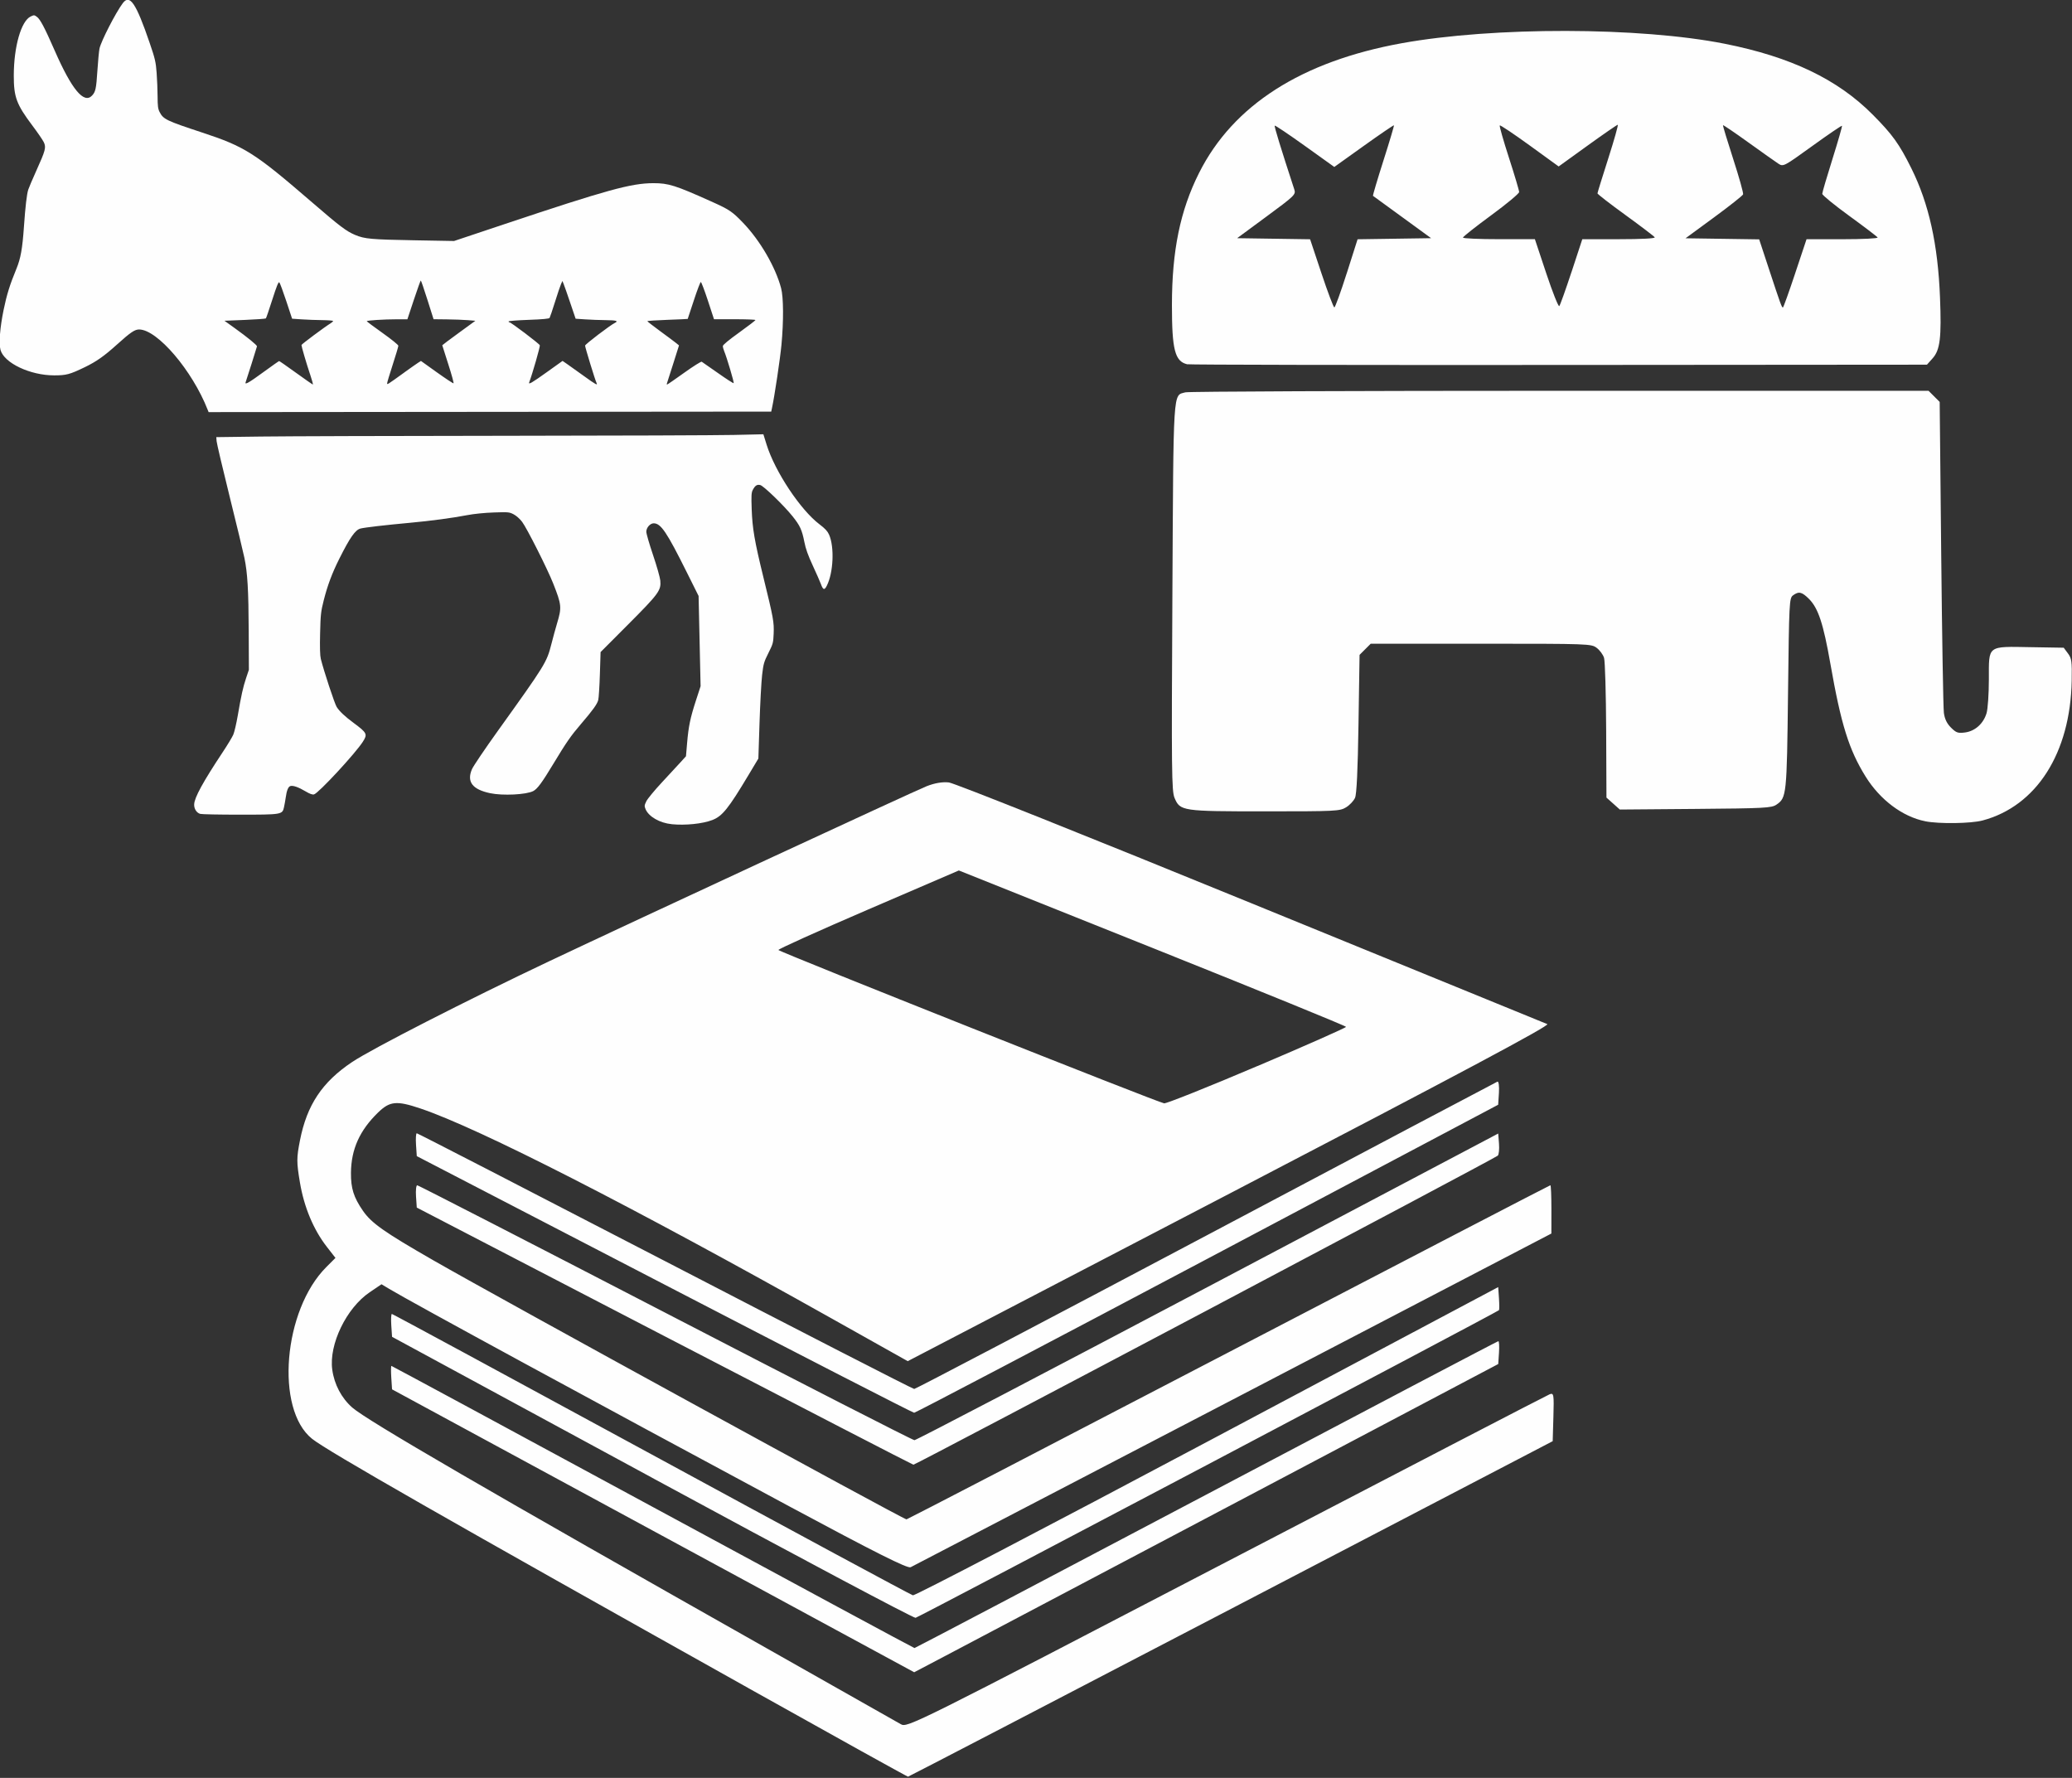 <?xml version="1.0" encoding="UTF-8" standalone="no"?>
<svg
   xmlns:dc="http://purl.org/dc/elements/1.1/"
   xmlns:cc="http://creativecommons.org/ns#"
   xmlns:rdf="http://www.w3.org/1999/02/22-rdf-syntax-ns#"
   xmlns:svg="http://www.w3.org/2000/svg"
   xmlns="http://www.w3.org/2000/svg"
   width="84.429mm"
   height="72.435mm"
   viewBox="0 0 84.429 72.435"
   version="1.1"
   id="svg8">
  <rect x="0" y="0" width="84.429" height="72.435" fill="#333333" stroke="none"/>
  <defs
     id="defs2">
    <style
       id="style2">
      .cls-1 {
        fill-rule: evenodd;
      }
    </style>
    <style
       id="style2-3">
      .cls-1 {
        fill-rule: evenodd;
      }
    </style>
  </defs>
  <g
     id="layer1"
     transform="translate(-73.266,-107.49)">
    <g
       id="g40"
       transform="matrix(1.191,0,0,1.191,-21.61,-29.653)">
      <path
         style="fill:#fefefe;stroke-width:0.085"
         d="m 105.266,172.897 c -10.249,-5.735 -14.4,-8.106 -14.928,-8.528 -1.267,-1.011 -0.987,-4.401 0.486,-5.874 l 0.314,-0.314 -0.292,-0.375 c -0.459,-0.589 -0.782,-1.36 -0.924,-2.207 -0.117,-0.695 -0.117,-0.837 0.002,-1.441 0.238,-1.21 0.76,-1.993 1.781,-2.676 0.678,-0.454 3.921,-2.112 6.746,-3.45 3.003,-1.422 12.466,-5.81 12.91,-5.986 0.274,-0.109 0.545,-0.155 0.764,-0.13 0.186,0.021 4.834,1.877 10.329,4.124 5.495,2.247 10.06,4.111 10.144,4.143 0.11,0.041 -2.989,1.694 -10.864,5.794 l -11.017,5.736 -2.556,-1.434 c -6.923,-3.885 -12.112,-6.535 -14.12,-7.211 -0.811,-0.273 -1.043,-0.251 -1.443,0.137 -0.632,0.612 -0.923,1.259 -0.93,2.067 -0.004,0.529 0.092,0.835 0.408,1.294 0.293,0.425 0.725,0.73 2.422,1.704 2.258,1.297 16.067,8.855 16.177,8.855 0.025,0 4.983,-2.572 11.019,-5.715 6.036,-3.143 10.99,-5.715 11.01,-5.715 0.02,0 0.035,0.371 0.035,0.826 l -8.5e-4,0.826 -10.889,5.673 c -5.989,3.12 -10.954,5.704 -11.033,5.742 -0.106,0.051 -1.195,-0.495 -4.117,-2.064 -6.781,-3.641 -12.964,-7.002 -13.721,-7.457 l -0.265,-0.159 -0.407,0.276 c -0.795,0.539 -1.396,1.783 -1.278,2.644 0.069,0.507 0.316,0.974 0.684,1.297 0.507,0.446 4.646,2.849 14.316,8.313 2.328,1.316 4.333,2.45 4.455,2.521 0.217,0.126 0.438,0.016 11.134,-5.551 6.002,-3.124 10.98,-5.706 11.063,-5.737 0.14,-0.053 0.15,0.006 0.127,0.774 l -0.024,0.831 -11.007,5.737 c -6.054,3.155 -11.026,5.738 -11.049,5.74 -0.023,0.002 -2.481,-1.361 -5.461,-3.029 z m 17.42,-21.28 c 1.665,-0.708 3.027,-1.311 3.027,-1.34 0,-0.029 -2.981,-1.244 -6.623,-2.701 l -6.624,-2.649 -3.109,1.338 c -1.71,0.736 -3.089,1.359 -3.064,1.383 0.09,0.091 13.034,5.235 13.197,5.245 0.093,0.005 1.531,-0.569 3.196,-1.278 z m -20.68,15.899 -8.932,-4.839 -0.026,-0.401 c -0.014,-0.22 -0.012,-0.401 0.004,-0.401 0.016,0 4.041,2.172 8.943,4.826 4.902,2.654 8.931,4.826 8.953,4.826 0.022,0 4.514,-2.362 9.984,-5.249 5.469,-2.887 9.966,-5.249 9.992,-5.249 0.026,0 0.036,0.176 0.022,0.391 l -0.026,0.391 -8.89,4.693 c -4.889,2.581 -9.385,4.953 -9.991,5.272 l -1.101,0.579 z m -0.042,-1.819 -8.89,-4.817 -0.026,-0.391 c -0.014,-0.215 -0.005,-0.391 0.02,-0.391 0.025,0 4.018,2.159 8.872,4.797 4.854,2.638 8.884,4.811 8.954,4.828 0.071,0.017 4.605,-2.348 10.077,-5.257 l 9.948,-5.287 0.026,0.384 c 0.014,0.211 0.014,0.394 0,0.406 -0.124,0.102 -19.859,10.507 -19.96,10.524 -0.073,0.012 -4.133,-2.145 -9.022,-4.795 z m 0.423,-4.844 -8.467,-4.394 -0.026,-0.382 c -0.014,-0.21 0.005,-0.382 0.042,-0.381 0.037,4.2e-4 3.856,1.963 8.486,4.36 4.63,2.398 8.466,4.36 8.525,4.36 0.059,0 4.576,-2.36 10.039,-5.245 l 9.933,-5.245 0.027,0.346 c 0.015,0.19 -0.004,0.375 -0.042,0.411 -0.105,0.099 -19.928,10.581 -19.993,10.572 -0.032,-0.004 -3.867,-1.985 -8.524,-4.402 z m 0,-1.765 -8.467,-4.389 -0.026,-0.391 c -0.014,-0.215 -0.002,-0.391 0.026,-0.391 0.029,0 3.85,1.968 8.492,4.373 4.642,2.405 8.479,4.374 8.527,4.374 0.048,5.9e-4 4.54,-2.358 9.982,-5.241 5.442,-2.883 9.93,-5.256 9.972,-5.272 0.042,-0.016 0.065,0.155 0.051,0.38 l -0.026,0.41 -9.948,5.269 c -5.472,2.898 -9.986,5.268 -10.033,5.268 -0.047,-6.8e-4 -3.895,-1.976 -8.551,-4.39 z"
         id="path42" />
    </g>
    <g
       id="g71"
       transform="matrix(0.491,0,0,0.491,60.044,98.317)">
      <path
         style="fill:#fefefe;stroke-width:0.085"
         d="m 82.666,87.07 c -0.981,-0.095 -1.902,-0.624 -2.16,-1.24 -0.109,-0.261 -0.104,-0.319 0.061,-0.66 0.1,-0.206 0.682,-0.912 1.295,-1.569 0.613,-0.658 1.312,-1.414 1.555,-1.681 l 0.44,-0.486 0.093,-1.092 c 0.12,-1.401 0.263,-2.088 0.736,-3.541 l 0.384,-1.179 -0.083,-3.744 -0.083,-3.744 -0.991,-1.988 C 82.258,62.824 81.772,62.106 81.177,62.106 c -0.295,0 -0.612,0.362 -0.612,0.698 0,0.155 0.251,1.024 0.558,1.93 0.307,0.906 0.578,1.859 0.603,2.118 0.078,0.822 -0.117,1.088 -2.688,3.666 l -2.267,2.273 -0.058,1.834 c -0.032,1.008 -0.093,1.973 -0.136,2.143 -0.086,0.34 -0.46,0.859 -1.436,1.994 -0.829,0.964 -1.224,1.533 -2.279,3.284 -0.951,1.578 -1.337,2.101 -1.68,2.278 -0.584,0.301 -2.528,0.397 -3.576,0.176 -1.477,-0.311 -1.959,-0.947 -1.509,-1.993 0.109,-0.252 1.072,-1.679 2.141,-3.169 3.949,-5.506 4.062,-5.689 4.446,-7.198 0.142,-0.558 0.356,-1.339 0.475,-1.735 0.399,-1.325 0.379,-1.531 -0.319,-3.302 -0.472,-1.198 -2.185,-4.596 -2.583,-5.122 -0.183,-0.242 -0.483,-0.508 -0.7,-0.621 -0.362,-0.188 -0.441,-0.195 -1.65,-0.154 -0.759,0.026 -1.645,0.115 -2.201,0.221 -1.258,0.241 -3.005,0.474 -4.741,0.634 -2.058,0.189 -3.761,0.387 -4.118,0.478 -0.433,0.11 -0.873,0.738 -1.762,2.512 -0.595,1.187 -0.974,2.199 -1.286,3.428 -0.24,0.944 -0.267,1.19 -0.305,2.753 -0.028,1.155 -0.009,1.847 0.057,2.117 0.245,0.995 1.147,3.728 1.32,3.997 0.236,0.368 0.675,0.781 1.395,1.315 1.128,0.836 1.179,0.94 0.774,1.571 -0.634,0.986 -3.685,4.276 -4.051,4.368 -0.135,0.034 -0.35,-0.042 -0.692,-0.246 -0.601,-0.358 -1.052,-0.515 -1.274,-0.445 -0.178,0.057 -0.303,0.371 -0.386,0.976 -0.029,0.21 -0.092,0.56 -0.14,0.779 -0.136,0.612 -0.173,0.618 -3.714,0.618 -1.653,0 -3.11,-0.029 -3.237,-0.065 -0.301,-0.084 -0.518,-0.422 -0.504,-0.788 0.021,-0.565 0.732,-1.863 2.384,-4.355 0.386,-0.582 0.775,-1.227 0.864,-1.433 0.089,-0.206 0.255,-0.913 0.368,-1.571 0.295,-1.712 0.44,-2.366 0.698,-3.134 l 0.227,-0.677 -0.014,-3.175 c -0.015,-3.46 -0.097,-4.85 -0.358,-6.117 -0.093,-0.454 -0.645,-2.74 -1.225,-5.08 -0.58,-2.34 -1.067,-4.407 -1.081,-4.593 l -0.027,-0.339 3.725,-0.049 c 2.049,-0.027 11.155,-0.055 20.235,-0.063 9.081,-0.008 17.62,-0.039 18.976,-0.07 l 2.466,-0.056 0.266,0.855 c 0.696,2.239 2.811,5.424 4.397,6.622 0.456,0.344 0.661,0.565 0.786,0.845 0.459,1.028 0.364,3.172 -0.19,4.257 -0.194,0.381 -0.308,0.342 -0.49,-0.165 -0.064,-0.178 -0.363,-0.856 -0.665,-1.508 -0.398,-0.859 -0.592,-1.4 -0.702,-1.966 -0.197,-1.006 -0.363,-1.366 -0.986,-2.141 -0.723,-0.9 -2.393,-2.515 -2.673,-2.585 -0.269,-0.068 -0.434,0.041 -0.627,0.415 -0.11,0.212 -0.124,0.48 -0.086,1.573 0.057,1.624 0.236,2.663 0.986,5.72 0.815,3.323 0.877,3.66 0.838,4.616 -0.031,0.772 -0.053,0.853 -0.436,1.615 -0.369,0.733 -0.414,0.89 -0.522,1.82 -0.065,0.56 -0.162,2.349 -0.215,3.976 l -0.096,2.959 -0.811,1.355 c -1.677,2.802 -2.185,3.433 -3.016,3.749 -0.821,0.313 -2.223,0.456 -3.371,0.344 z M 44.164,52.687 c -1.274,-3.258 -4.173,-6.657 -5.687,-6.666 -0.364,-0.002 -0.718,0.238 -1.82,1.232 -1.087,0.981 -1.728,1.432 -2.701,1.902 -1.237,0.597 -1.528,0.675 -2.532,0.675 -1.998,0 -4.16,-1.027 -4.455,-2.117 -0.146,-0.541 -0.047,-1.82 0.257,-3.306 0.258,-1.262 0.517,-2.094 1.061,-3.412 0.357,-0.865 0.501,-1.67 0.63,-3.526 0.114,-1.637 0.234,-2.664 0.355,-3.048 0.052,-0.163 0.354,-0.873 0.672,-1.578 0.762,-1.687 0.825,-1.927 0.621,-2.358 -0.086,-0.182 -0.513,-0.804 -0.948,-1.382 -1.32,-1.756 -1.547,-2.365 -1.544,-4.159 0.004,-2.398 0.611,-4.517 1.402,-4.894 0.277,-0.132 0.302,-0.13 0.523,0.034 0.272,0.202 0.646,0.913 1.459,2.771 1.424,3.253 2.438,4.476 3.113,3.755 0.29,-0.309 0.345,-0.568 0.442,-2.068 0.051,-0.784 0.129,-1.606 0.173,-1.826 0.119,-0.593 1.335,-2.966 1.931,-3.768 0.581,-0.783 1.103,-0.015 2.229,3.281 0.456,1.334 0.514,1.583 0.583,2.498 0.042,0.559 0.078,1.446 0.079,1.972 0.002,0.767 0.034,1.018 0.163,1.27 0.312,0.61 0.553,0.727 3.523,1.706 3.567,1.175 4.364,1.681 9.144,5.805 2.31,1.993 2.836,2.391 3.567,2.697 0.789,0.331 1.326,0.379 4.903,0.443 l 3.305,0.059 4.104,-1.372 c 8.597,-2.874 10.595,-3.424 12.443,-3.426 1.244,-0.001 1.81,0.177 4.776,1.508 1.533,0.688 1.759,0.84 2.675,1.795 1.406,1.467 2.676,3.653 3.142,5.408 0.202,0.761 0.214,2.741 0.029,4.704 -0.111,1.181 -0.571,4.25 -0.785,5.244 l -0.064,0.296 -23.345,0.021 -23.345,0.021 z M 52.654,49.723 c -0.3,-0.897 -0.707,-2.286 -0.707,-2.412 0,-0.065 1.928,-1.501 2.417,-1.801 0.114,-0.07 0.207,-0.156 0.208,-0.191 8.3e-5,-0.035 -0.409,-0.068 -0.91,-0.073 -0.501,-0.005 -1.266,-0.034 -1.701,-0.064 l -0.791,-0.054 -0.483,-1.46 c -0.266,-0.803 -0.525,-1.503 -0.577,-1.555 -0.069,-0.069 -0.223,0.306 -0.578,1.418 -0.266,0.832 -0.508,1.539 -0.537,1.571 -0.029,0.032 -0.815,0.089 -1.746,0.127 l -1.693,0.069 0.847,0.608 c 1.077,0.774 1.866,1.42 1.852,1.517 -0.01,0.072 -0.859,2.753 -0.941,2.975 -0.093,0.249 0.266,0.046 1.46,-0.827 0.699,-0.51 1.293,-0.928 1.321,-0.929 0.028,-6.77e-4 0.657,0.437 1.397,0.972 0.74,0.535 1.37,0.974 1.4,0.974 0.03,4.2e-5 -0.076,-0.39 -0.236,-0.868 z m 7.844,-0.147 c 0.489,-0.352 0.996,-0.709 1.127,-0.792 l 0.238,-0.151 1.316,0.941 c 0.724,0.517 1.348,0.929 1.386,0.915 0.038,-0.014 -0.156,-0.724 -0.432,-1.578 -0.276,-0.854 -0.502,-1.565 -0.502,-1.58 0,-0.015 0.618,-0.478 1.374,-1.029 l 1.374,-1.002 -0.634,-0.052 c -0.348,-0.029 -1.129,-0.058 -1.734,-0.065 l -1.101,-0.012 -0.508,-1.607 c -0.279,-0.884 -0.528,-1.607 -0.552,-1.607 -0.024,-2.6e-5 -0.284,0.724 -0.578,1.609 l -0.534,1.609 -0.862,4.24e-4 c -1.072,5.08e-4 -2.514,0.093 -2.508,0.16 0.002,0.028 0.593,0.468 1.312,0.979 0.723,0.513 1.308,0.986 1.308,1.058 -2.54e-4,0.072 -0.21,0.774 -0.466,1.562 -0.256,0.787 -0.465,1.485 -0.465,1.551 0,0.133 -0.014,0.141 1.439,-0.906 z m 15.931,0.866 c -0.11,-0.212 -0.945,-2.935 -0.945,-3.082 0,-0.107 2.064,-1.68 2.472,-1.884 0.321,-0.16 0.123,-0.22 -0.757,-0.229 -0.501,-0.005 -1.268,-0.034 -1.705,-0.064 L 74.7,45.13 74.255,43.818 C 74.011,43.096 73.764,42.391 73.707,42.251 l -0.103,-0.254 -0.116,0.254 c -0.064,0.14 -0.289,0.806 -0.5,1.482 -0.212,0.675 -0.414,1.273 -0.449,1.329 -0.045,0.07 -0.584,0.12 -1.734,0.161 -0.918,0.033 -1.67,0.092 -1.67,0.131 0,0.039 0.033,0.072 0.074,0.072 0.127,0 2.468,1.771 2.52,1.907 0.037,0.097 -0.612,2.362 -0.879,3.067 -0.087,0.229 0.192,0.07 1.453,-0.832 l 1.312,-0.938 0.405,0.279 c 0.223,0.153 0.841,0.594 1.374,0.98 0.992,0.718 1.169,0.812 1.034,0.553 z m 7.276,-0.826 c 0.757,-0.542 1.404,-0.949 1.459,-0.918 0.054,0.031 0.663,0.455 1.352,0.942 0.689,0.487 1.275,0.864 1.301,0.837 0.049,-0.049 -0.569,-2.129 -0.787,-2.651 -0.064,-0.153 -0.115,-0.346 -0.113,-0.429 0.002,-0.096 0.492,-0.503 1.355,-1.122 0.743,-0.534 1.352,-1.001 1.352,-1.037 0,-0.036 -0.774,-0.066 -1.72,-0.066 H 86.183 L 85.676,43.627 c -0.279,-0.85 -0.543,-1.545 -0.587,-1.544 -0.044,3.38e-4 -0.305,0.686 -0.579,1.524 -0.274,0.838 -0.503,1.53 -0.509,1.539 -0.006,0.008 -0.763,0.043 -1.682,0.076 -0.919,0.033 -1.669,0.084 -1.667,0.112 0.002,0.028 0.488,0.405 1.079,0.838 0.592,0.433 1.182,0.873 1.312,0.979 l 0.236,0.192 -0.48,1.518 c -0.264,0.835 -0.498,1.566 -0.52,1.624 -0.022,0.058 -0.017,0.106 0.012,0.106 0.029,0 0.665,-0.438 1.413,-0.974 z"
         id="path83" />
    </g>
    <g
       id="g61"
       transform="matrix(0.966,0,0,0.966,29.911,-112.088)">
      <path
         style="fill:#fefefe;stroke-width:0.085"
         d="m 126.091,261.944 c -0.953,-0.188 -1.906,-0.902 -2.516,-1.885 -0.705,-1.137 -1.036,-2.197 -1.488,-4.774 -0.294,-1.673 -0.509,-2.325 -0.896,-2.714 -0.303,-0.304 -0.433,-0.334 -0.677,-0.155 -0.158,0.115 -0.166,0.287 -0.211,4.128 -0.05,4.299 -0.061,4.41 -0.489,4.7 -0.207,0.141 -0.499,0.156 -3.416,0.18 l -3.19,0.026 -0.282,-0.252 -0.282,-0.252 -0.012,-2.822 c -0.007,-1.552 -0.047,-2.934 -0.089,-3.07 -0.042,-0.137 -0.182,-0.327 -0.311,-0.423 -0.23,-0.172 -0.316,-0.175 -4.883,-0.175 h -4.649 l -0.235,0.235 -0.235,0.235 -0.045,2.898 c -0.03,1.971 -0.077,2.973 -0.146,3.131 -0.056,0.128 -0.226,0.309 -0.379,0.402 -0.264,0.161 -0.428,0.169 -3.392,0.169 -3.53,3.4e-4 -3.608,-0.011 -3.843,-0.568 -0.122,-0.289 -0.131,-1.129 -0.091,-8.47 0.048,-8.956 0.018,-8.486 0.551,-8.635 0.127,-0.036 7.232,-0.065 15.787,-0.065 H 126.23 l 0.235,0.235 0.235,0.235 0.064,6.369 c 0.035,3.503 0.086,6.537 0.113,6.743 0.034,0.259 0.126,0.451 0.3,0.624 0.219,0.219 0.295,0.245 0.595,0.205 0.422,-0.057 0.773,-0.372 0.906,-0.815 0.053,-0.178 0.097,-0.823 0.097,-1.433 0,-1.447 -0.087,-1.381 1.779,-1.349 l 1.378,0.023 0.177,0.238 c 0.157,0.211 0.175,0.341 0.16,1.152 -0.057,3.051 -1.484,5.29 -3.76,5.896 -0.49,0.131 -1.834,0.15 -2.417,0.034 z M 94.95,242.668 c -0.51,-0.126 -0.635,-0.617 -0.635,-2.489 0,-2.297 0.348,-3.992 1.144,-5.578 1.436,-2.86 4.321,-4.705 8.55,-5.472 3.867,-0.7 10.044,-0.689 13.631,0.024 2.779,0.553 4.753,1.497 6.229,2.982 0.838,0.842 1.123,1.237 1.636,2.27 0.74,1.49 1.12,3.201 1.209,5.445 0.067,1.693 0.004,2.215 -0.311,2.568 l -0.24,0.269 -15.522,0.012 c -8.537,0.006 -15.598,-0.007 -15.691,-0.03 z m 6.738,-3.832 0.458,-1.438 1.551,-0.023 1.551,-0.023 -1.212,-0.883 c -0.666,-0.485 -1.224,-0.892 -1.24,-0.903 -0.015,-0.011 0.183,-0.679 0.44,-1.485 0.258,-0.806 0.457,-1.476 0.444,-1.49 -0.013,-0.013 -0.585,0.376 -1.27,0.866 l -1.246,0.891 -1.24,-0.888 c -0.682,-0.488 -1.254,-0.873 -1.273,-0.855 -0.027,0.027 0.261,0.964 0.825,2.688 0.072,0.219 0.026,0.263 -1.168,1.143 l -1.242,0.916 1.539,0.023 1.539,0.023 0.479,1.437 c 0.264,0.791 0.508,1.437 0.543,1.437 0.035,0 0.27,-0.647 0.522,-1.438 z m 9.485,-0.065 0.452,-1.376 h 1.552 c 0.949,0 1.533,-0.031 1.503,-0.08 -0.027,-0.044 -0.582,-0.466 -1.233,-0.938 -0.651,-0.472 -1.183,-0.884 -1.182,-0.915 5.1e-4,-0.031 0.206,-0.695 0.456,-1.475 0.25,-0.78 0.43,-1.418 0.399,-1.418 -0.03,0 -0.604,0.396 -1.274,0.879 l -1.218,0.879 -1.222,-0.886 c -0.672,-0.487 -1.24,-0.867 -1.263,-0.845 -0.022,0.022 0.152,0.638 0.389,1.367 0.236,0.729 0.429,1.378 0.429,1.442 0,0.064 -0.533,0.507 -1.185,0.985 -0.652,0.478 -1.185,0.9 -1.185,0.937 0,0.037 0.683,0.067 1.517,0.067 h 1.517 l 0.482,1.447 c 0.265,0.796 0.512,1.415 0.547,1.376 0.036,-0.039 0.269,-0.69 0.518,-1.447 z m 9.431,0.064 0.48,-1.439 h 1.522 c 0.847,0 1.502,-0.033 1.476,-0.074 -0.025,-0.041 -0.561,-0.449 -1.19,-0.906 -0.63,-0.458 -1.145,-0.878 -1.145,-0.935 0,-0.057 0.194,-0.718 0.431,-1.471 0.237,-0.753 0.417,-1.382 0.401,-1.398 -0.017,-0.017 -0.58,0.367 -1.252,0.852 -1.215,0.877 -1.223,0.881 -1.438,0.741 -0.119,-0.078 -0.686,-0.48 -1.261,-0.893 -0.575,-0.414 -1.056,-0.74 -1.068,-0.725 -0.012,0.015 0.181,0.655 0.43,1.424 0.249,0.768 0.437,1.44 0.418,1.493 -0.019,0.053 -0.573,0.491 -1.231,0.974 l -1.197,0.878 1.553,0.023 1.553,0.023 0.411,1.247 c 0.488,1.481 0.541,1.628 0.59,1.628 0.021,0 0.253,-0.648 0.517,-1.439 z"
         id="path67" />
    </g>
  </g>
</svg>
